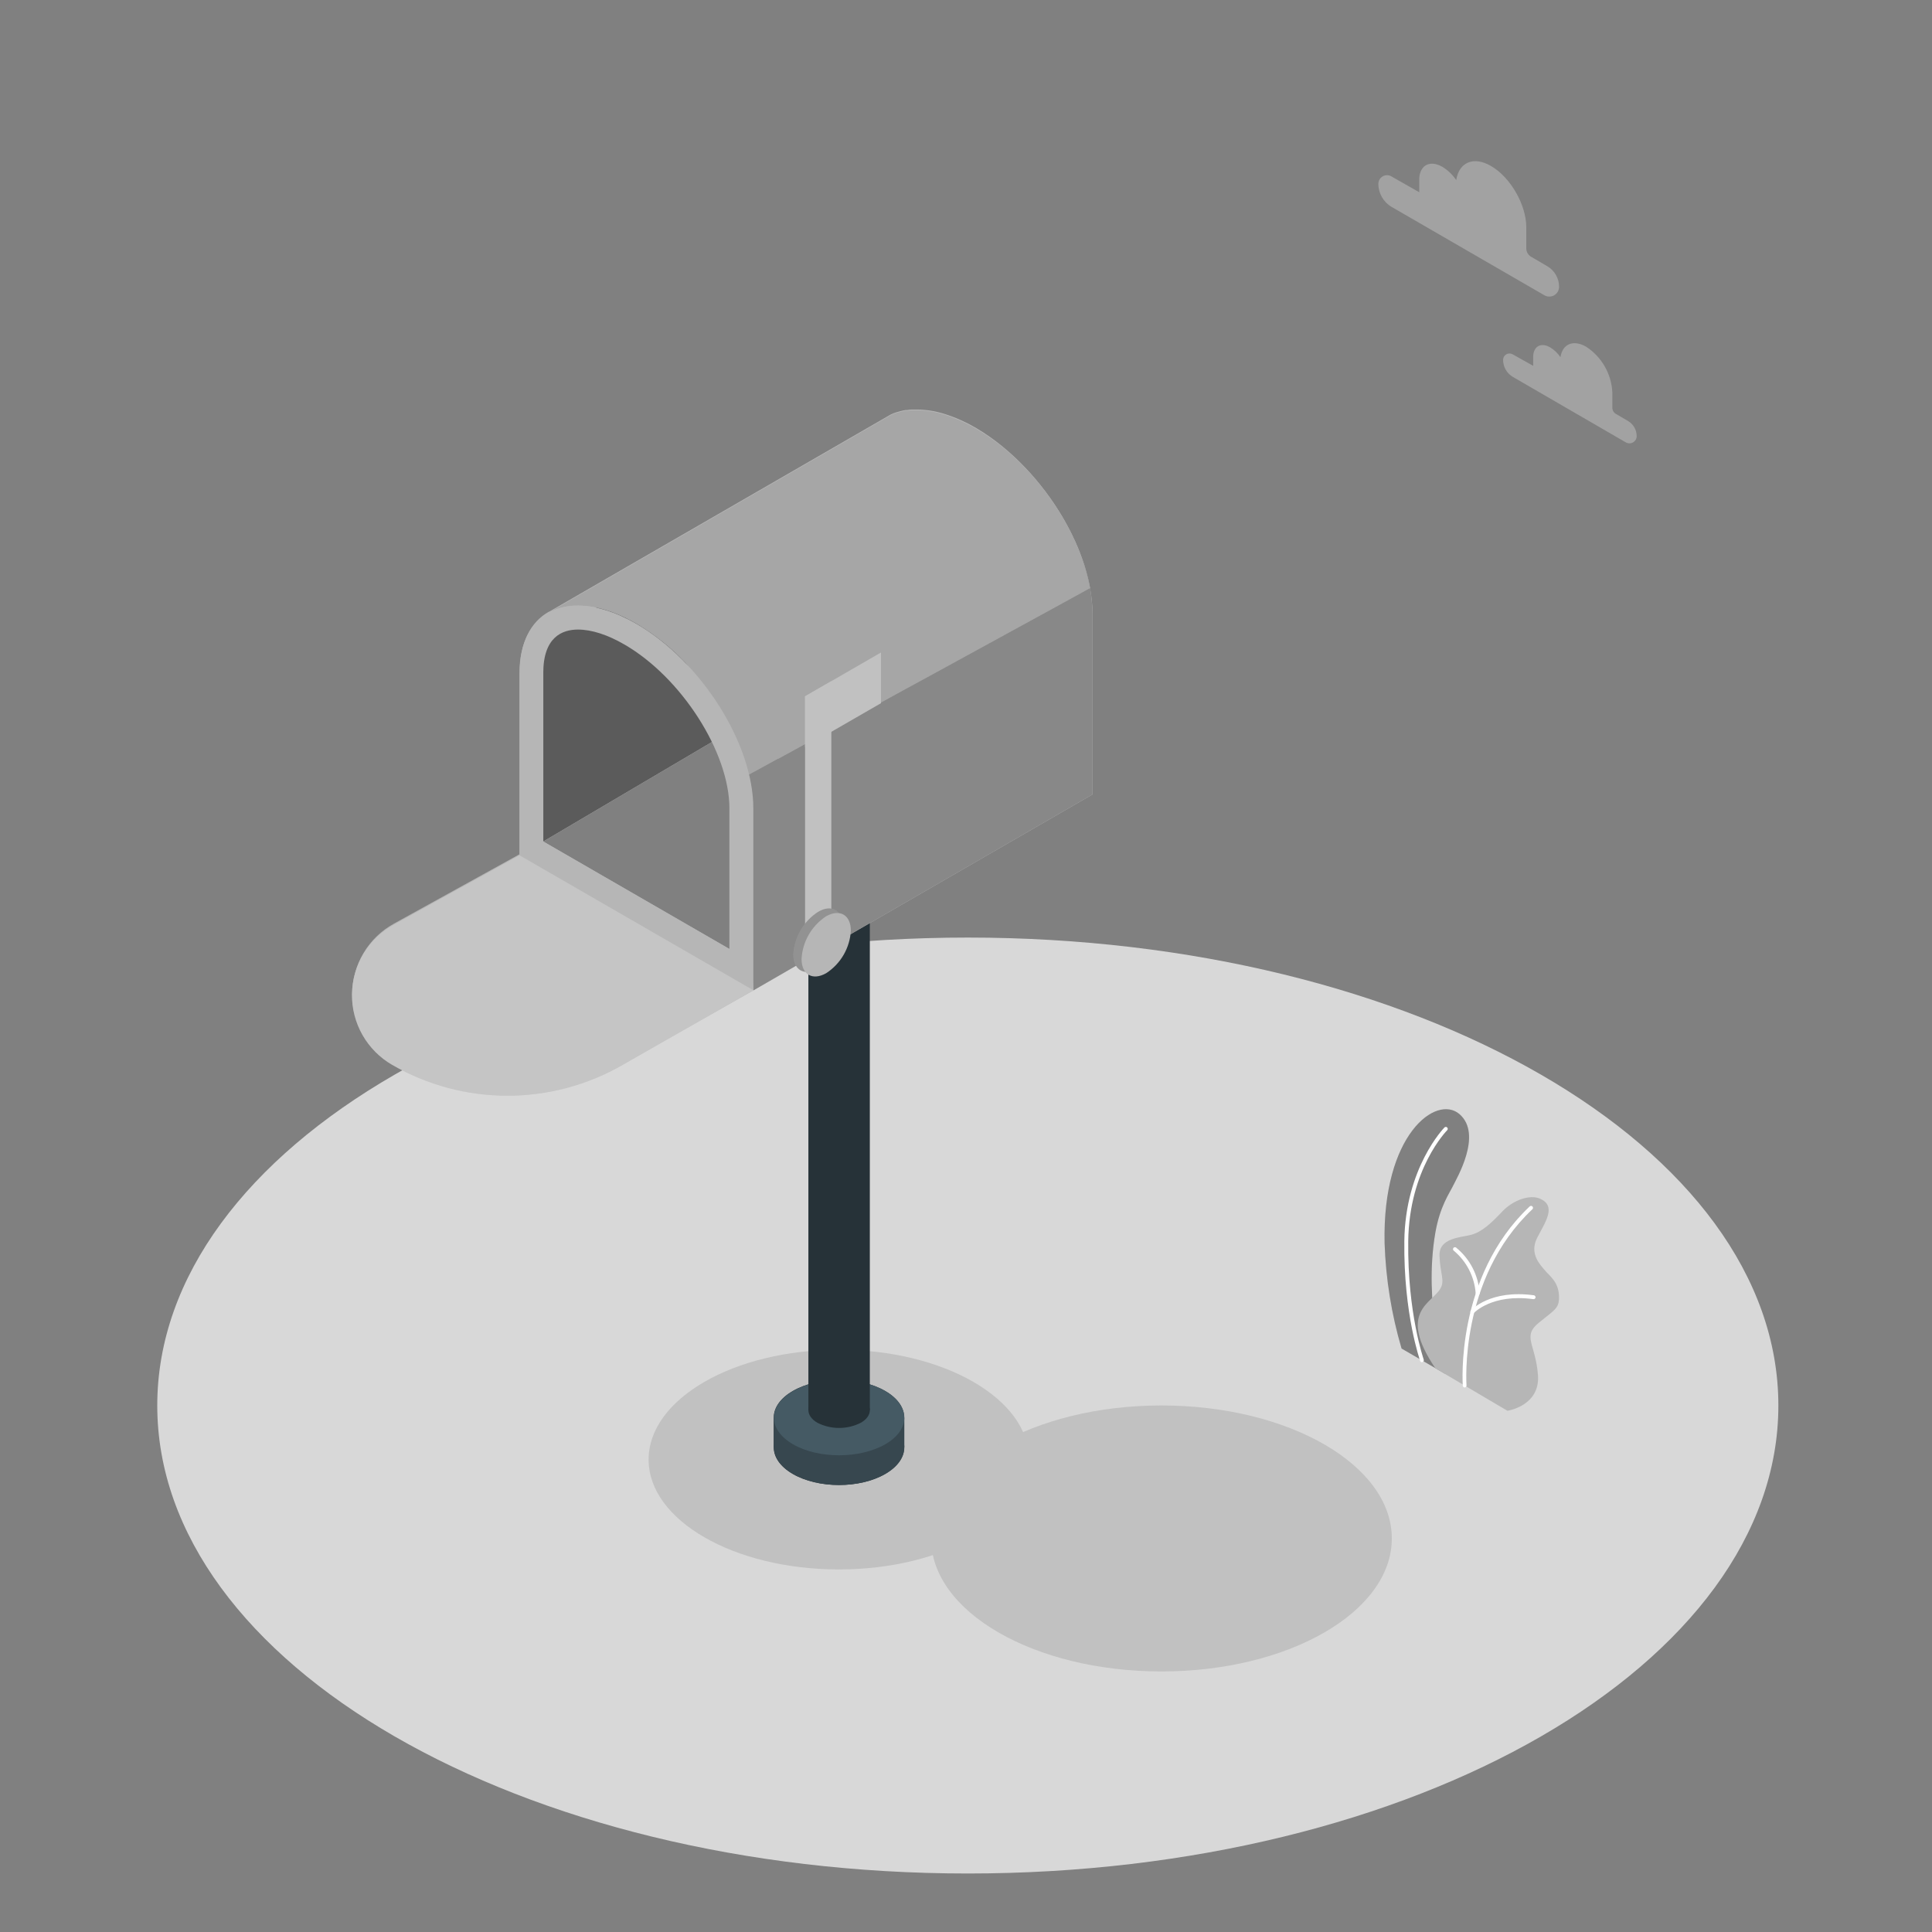 <svg width="160" height="160" viewBox="0 0 160 160" fill="none" xmlns="http://www.w3.org/2000/svg">
<rect x="0" y="0" width="160" height="160" fill="#808080" stroke="none"/>
<path d="M80.15 155.155C117.223 155.155 147.277 137.804 147.277 116.4C147.277 94.996 117.223 77.645 80.15 77.645C43.077 77.645 13.024 94.996 13.024 116.4C13.024 137.804 43.077 155.155 80.15 155.155Z" fill="#D8D8D8"/>
<path d="M69.472 129.974C78.174 129.974 85.229 125.901 85.229 120.877C85.229 115.852 78.174 111.779 69.472 111.779C60.77 111.779 53.715 115.852 53.715 120.877C53.715 125.901 60.77 129.974 69.472 129.974Z" fill="#C1C1C1"/>
<path d="M96.186 138.422C106.723 138.422 115.264 133.491 115.264 127.408C115.264 121.325 106.723 116.394 96.186 116.394C85.649 116.394 77.107 121.325 77.107 127.408C77.107 133.491 85.649 138.422 96.186 138.422Z" fill="#C1C1C1"/>
<path d="M74.88 117.395C74.88 116.595 74.355 115.795 73.299 115.19C71.19 113.971 67.769 113.971 65.661 115.19C64.605 115.798 64.077 116.598 64.077 117.395V119.862C64.077 120.662 64.605 121.462 65.661 122.07C67.769 123.286 71.19 123.286 73.299 122.07C74.355 121.459 74.88 120.662 74.88 119.862V117.395Z" fill="#263238"/>
<path d="M73.312 117.658C75.421 118.877 75.421 120.858 73.312 122.07C71.203 123.283 67.782 123.286 65.674 122.07C63.565 120.854 63.562 118.87 65.674 117.658C67.786 116.445 71.203 116.442 73.312 117.658Z" fill="#37474F"/>
<path d="M74.893 117.395H64.089V119.862H74.893V117.395Z" fill="#37474F"/>
<path d="M73.312 115.2C75.421 116.416 75.421 118.4 73.312 119.61C71.203 120.819 67.782 120.829 65.674 119.61C63.565 118.39 63.562 116.41 65.674 115.2C67.786 113.99 71.203 113.971 73.312 115.2Z" fill="#455A64"/>
<path d="M71.29 115.75C72.285 116.323 72.285 117.254 71.29 117.827C70.732 118.11 70.116 118.257 69.491 118.257C68.866 118.257 68.25 118.11 67.693 117.827C66.701 117.254 66.701 116.323 67.693 115.75C68.25 115.468 68.866 115.321 69.491 115.321C70.116 115.321 70.732 115.468 71.29 115.75Z" fill="#263238"/>
<path d="M72.035 70.211H66.947V116.79H72.035V70.211Z" fill="#263238"/>
<path d="M90.27 48.701V48.666C90.222 48.4 90.164 48.131 90.097 47.862C90.106 47.891 90.113 47.92 90.119 47.949C90.078 47.766 90.03 47.584 89.978 47.402C89.998 47.469 90.014 47.536 90.03 47.603C89.978 47.402 89.921 47.203 89.86 47.002C89.889 47.088 89.918 47.178 89.94 47.264C89.908 47.149 89.873 47.034 89.838 46.918L89.78 46.736V46.71V46.73C89.35 45.425 88.784 44.169 88.091 42.982C88.068 42.941 88.046 42.899 88.02 42.858C86.276 39.891 83.748 37.181 80.926 35.498L80.788 35.414C79.979 34.944 79.12 34.564 78.228 34.282C77.487 34.047 76.715 33.923 75.937 33.914H75.668H75.505C75.371 33.914 75.239 33.939 75.111 33.958H74.993L74.775 34C74.683 34.019 74.59 34.042 74.5 34.067L74.251 34.141C74.251 34.141 74.251 34.141 74.234 34.141L73.985 34.23C73.902 34.266 73.819 34.301 73.742 34.339L73.191 34.659L45.476 50.659H45.454C43.953 51.501 43.044 53.219 43.044 55.661V70.736L32.615 76.496C31.582 77.066 30.719 77.899 30.114 78.912C29.509 79.925 29.183 81.08 29.171 82.26C29.159 83.439 29.461 84.601 30.045 85.626C30.63 86.651 31.476 87.502 32.497 88.093C35.401 89.768 38.695 90.65 42.047 90.65C45.4 90.65 48.694 89.768 51.598 88.093L62.401 82.013L90.475 65.792V50.714C90.466 50.038 90.398 49.364 90.27 48.701Z" fill="#B6B6B6"/>
<path d="M44.995 69.69V52.848L62.825 42.653L64.432 58.224L44.995 69.69Z" fill="#B6B6B6"/>
<path opacity="0.5" d="M44.995 69.69V52.848L62.825 42.653L64.432 58.224L44.995 69.69Z" fill="black"/>
<path d="M44.995 69.69L64.432 58.224V76.55L60.413 78.592L44.995 69.69Z" fill="#B6B6B6"/>
<path opacity="0.3" d="M44.995 69.69L64.432 58.224V76.55L60.413 78.592L44.995 69.69Z" fill="black"/>
<path d="M90.272 48.701L88.429 49.715L77.21 55.856L75.181 56.96L61.158 64.64C60.269 63.136 57.958 56.118 56.726 54.848C55.539 53.6 54.185 52.523 52.701 51.648C50.941 50.63 49.293 50.147 47.869 50.147C47.031 50.13 46.203 50.327 45.462 50.72L73.181 34.72L73.731 34.4C73.808 34.362 73.891 34.326 73.974 34.291L74.224 34.202C74.224 34.202 74.224 34.202 74.24 34.202L74.49 34.128C74.579 34.102 74.672 34.08 74.765 34.061L74.982 34.019H75.101C75.229 34 75.36 33.984 75.494 33.974H75.658H75.926C76.704 33.984 77.476 34.108 78.218 34.342C79.11 34.625 79.968 35.005 80.778 35.475L80.915 35.558C85.552 38.262 89.398 43.802 90.272 48.701Z" fill="#B6B6B6"/>
<g opacity="0.3">
<path opacity="0.3" d="M90.272 48.701L88.429 49.715L77.21 55.856L75.181 56.96L61.158 64.64C60.269 63.136 57.958 56.118 56.726 54.848C55.539 53.6 54.185 52.523 52.701 51.648C50.941 50.63 49.293 50.147 47.869 50.147C47.031 50.13 46.203 50.327 45.462 50.72L73.181 34.72L73.731 34.4C73.808 34.362 73.891 34.326 73.974 34.291L74.224 34.202C74.224 34.202 74.224 34.202 74.24 34.202L74.49 34.128C74.579 34.102 74.672 34.08 74.765 34.061L74.982 34.019H75.101C75.229 34 75.36 33.984 75.494 33.974H75.658H75.926C76.704 33.984 77.476 34.108 78.218 34.342C79.11 34.625 79.968 35.005 80.778 35.475L80.915 35.558C85.552 38.262 89.398 43.802 90.272 48.701Z" fill="black"/>
</g>
<path d="M88 42.88C88.026 42.919 88.052 42.961 88.074 43.002C88.061 42.951 88.039 42.909 88 42.88Z" fill="#B6B6B6"/>
<path d="M89.488 45.92C89.835 46.821 90.097 47.752 90.272 48.701L88.429 49.715L77.209 55.856L75.181 56.96L61.158 64.64L62.4 82.013L90.473 65.792V50.714C90.436 49.069 90.102 47.446 89.488 45.92Z" fill="#B6B6B6"/>
<path d="M89.072 44.915C88.953 44.653 88.829 44.387 88.697 44.125C88.829 44.387 88.96 44.653 89.072 44.915Z" fill="#B6B6B6"/>
<path d="M88.211 43.2C88.345 43.443 88.48 43.686 88.605 43.933C88.48 43.699 88.349 43.456 88.211 43.2Z" fill="#B6B6B6"/>
<path d="M89.478 45.891C89.366 45.603 89.248 45.318 89.123 45.034C89.248 45.318 89.366 45.603 89.478 45.891Z" fill="#B6B6B6"/>
<g opacity="0.5">
<path opacity="0.5" d="M88 42.88C88.026 42.919 88.052 42.961 88.074 43.002C88.061 42.951 88.039 42.909 88 42.88Z" fill="black"/>
<path opacity="0.5" d="M89.488 45.92C89.835 46.821 90.097 47.752 90.272 48.701L88.429 49.715L77.209 55.856L75.181 56.96L61.158 64.64L62.4 82.013L90.473 65.792V50.714C90.436 49.069 90.102 47.446 89.488 45.92Z" fill="black"/>
<path opacity="0.5" d="M89.072 44.915C88.953 44.653 88.829 44.387 88.697 44.125C88.829 44.387 88.96 44.653 89.072 44.915Z" fill="black"/>
<path opacity="0.5" d="M88.211 43.2C88.345 43.443 88.48 43.686 88.605 43.933C88.48 43.699 88.349 43.456 88.211 43.2Z" fill="black"/>
<path opacity="0.5" d="M89.478 45.891C89.366 45.603 89.248 45.318 89.123 45.034C89.248 45.318 89.366 45.603 89.478 45.891Z" fill="black"/>
</g>
<path d="M47.868 52.138C48.985 52.138 50.316 52.563 51.709 53.373C56.422 56.093 60.406 62.304 60.406 66.938V78.592L44.989 69.689V55.754C44.989 52.765 46.55 52.138 47.868 52.138ZM47.868 50.16C44.969 50.16 43.02 52.166 43.02 55.754V70.829L62.387 82.029V66.938C62.387 61.587 58.051 54.749 52.704 51.661C50.944 50.646 49.289 50.16 47.868 50.16Z" fill="#B6B6B6"/>
<path d="M43.021 70.829L32.592 76.589C31.559 77.158 30.695 77.992 30.09 79.005C29.485 80.018 29.16 81.173 29.148 82.353C29.136 83.532 29.437 84.694 30.022 85.719C30.606 86.744 31.452 87.595 32.474 88.186C35.378 89.861 38.671 90.743 42.024 90.743C45.377 90.743 48.67 89.861 51.574 88.186L62.4 82.013L43.021 70.829Z" fill="#B6B6B6"/>
<path opacity="0.2" d="M43.021 70.829L32.592 76.589C31.559 77.158 30.695 77.992 30.09 79.005C29.485 80.018 29.16 81.173 29.148 82.353C29.136 83.532 29.437 84.694 30.022 85.719C30.606 86.744 31.452 87.595 32.474 88.186C35.378 89.861 38.671 90.743 42.024 90.743C45.377 90.743 48.67 89.861 51.574 88.186L62.4 82.013L43.021 70.829Z" fill="white"/>
<path d="M68.848 77.421L66.672 78.675V57.667L68.848 56.41V77.421Z" fill="#C1C1C1"/>
<path d="M72.957 58.237L66.672 61.862V57.667L72.957 54.038V58.237Z" fill="#C1C1C1"/>
<path d="M69.786 76.682C69.747 77.39 69.542 78.079 69.188 78.694C68.833 79.308 68.338 79.83 67.744 80.218C66.614 80.858 65.699 80.342 65.699 79.04C65.74 78.334 65.947 77.648 66.302 77.036C66.657 76.425 67.151 75.905 67.744 75.52C68.87 74.851 69.786 75.379 69.786 76.682Z" fill="#B6B6B6"/>
<path opacity="0.2" d="M69.786 76.682C69.747 77.39 69.542 78.079 69.188 78.694C68.833 79.308 68.338 79.83 67.744 80.218C66.614 80.858 65.699 80.342 65.699 79.04C65.74 78.334 65.947 77.648 66.302 77.036C66.657 76.425 67.151 75.905 67.744 75.52C68.87 74.851 69.786 75.379 69.786 76.682Z" fill="black"/>
<path d="M70.464 77.075C70.424 77.781 70.218 78.467 69.863 79.079C69.508 79.69 69.015 80.21 68.422 80.595C67.296 81.235 66.381 80.717 66.381 79.414C66.42 78.706 66.625 78.017 66.98 77.403C67.335 76.788 67.829 76.266 68.422 75.878C69.552 75.245 70.464 75.773 70.464 77.075Z" fill="#B6B6B6"/>
<path d="M116.071 111.68L119.68 113.773C119.68 113.773 117.856 107.952 118.867 102.099C119.248 99.891 120.055 98.794 120.336 98.202C120.618 97.61 122.8 93.962 120.88 92.278C118.96 90.595 114.464 93.942 114.666 102.96C114.765 105.914 115.237 108.844 116.071 111.68Z" fill="#B6B6B6"/>
<path opacity="0.3" d="M116.071 111.68L119.68 113.773C119.68 113.773 117.856 107.952 118.867 102.099C119.248 99.891 120.055 98.794 120.336 98.202C120.618 97.61 122.8 93.962 120.88 92.278C118.96 90.595 114.464 93.942 114.666 102.96C114.765 105.914 115.237 108.844 116.071 111.68Z" fill="black"/>
<path d="M117.76 112.813C117.727 112.812 117.696 112.802 117.669 112.783C117.642 112.764 117.622 112.738 117.61 112.707C117.61 112.669 116.231 108.867 116.301 102.787C116.371 96.707 119.591 93.405 119.623 93.373C119.653 93.343 119.694 93.326 119.736 93.326C119.779 93.326 119.82 93.343 119.85 93.373C119.88 93.403 119.897 93.444 119.897 93.487C119.897 93.529 119.88 93.57 119.85 93.6C119.818 93.632 116.695 96.8 116.624 102.79C116.554 108.781 117.904 112.554 117.904 112.592C117.919 112.632 117.917 112.676 117.899 112.714C117.881 112.753 117.848 112.782 117.808 112.797C117.793 112.805 117.777 112.811 117.76 112.813Z" fill="white"/>
<path d="M118.871 113.315L124.839 116.835C124.839 116.835 127.572 116.432 127.367 113.859C127.162 111.286 126.048 110.678 127.431 109.549C128.813 108.419 129.172 108.346 129.104 107.235C129.037 106.125 128.295 105.635 127.943 105.206C127.591 104.778 126.615 103.846 127.303 102.509C127.991 101.171 128.922 99.882 127.54 99.27C126.711 98.906 125.322 99.363 124.404 100.339C123.485 101.315 122.72 102.022 121.844 102.259C120.967 102.496 119.152 102.502 119.213 104.006C119.274 105.51 119.664 106.029 119.3 106.694C118.618 107.933 115.684 108.611 118.871 113.315Z" fill="#B6B6B6"/>
<path d="M121.302 114.906C121.262 114.906 121.222 114.89 121.193 114.862C121.163 114.834 121.145 114.796 121.142 114.755C121.142 114.666 120.483 105.77 126.666 99.926C126.68 99.908 126.698 99.894 126.719 99.883C126.74 99.873 126.763 99.867 126.786 99.865C126.809 99.865 126.832 99.868 126.854 99.877C126.875 99.886 126.895 99.899 126.911 99.916C126.927 99.932 126.939 99.952 126.947 99.974C126.955 99.996 126.957 100.019 126.956 100.043C126.954 100.066 126.947 100.088 126.935 100.108C126.924 100.129 126.908 100.146 126.89 100.16C120.81 105.894 121.45 114.643 121.45 114.73C121.453 114.772 121.44 114.815 121.412 114.848C121.385 114.881 121.345 114.902 121.302 114.906Z" fill="white"/>
<path d="M122.371 107.277C122.331 107.277 122.292 107.262 122.263 107.235C122.233 107.207 122.215 107.17 122.211 107.13C122.164 106.446 121.979 105.779 121.667 105.168C121.355 104.558 120.923 104.017 120.397 103.578C120.38 103.565 120.366 103.55 120.355 103.532C120.344 103.514 120.336 103.494 120.333 103.473C120.33 103.452 120.331 103.431 120.336 103.41C120.34 103.39 120.349 103.371 120.362 103.354C120.374 103.337 120.39 103.322 120.408 103.311C120.426 103.3 120.446 103.293 120.466 103.29C120.487 103.286 120.509 103.287 120.529 103.292C120.549 103.297 120.569 103.306 120.586 103.318C121.154 103.781 121.621 104.356 121.957 105.007C122.292 105.659 122.489 106.373 122.535 107.104C122.536 107.125 122.534 107.147 122.527 107.167C122.52 107.187 122.51 107.206 122.496 107.222C122.482 107.238 122.465 107.251 122.446 107.261C122.426 107.27 122.405 107.276 122.384 107.277H122.371Z" fill="white"/>
<path d="M121.92 108.8C121.88 108.801 121.841 108.786 121.811 108.758C121.796 108.744 121.785 108.726 121.776 108.706C121.768 108.687 121.764 108.666 121.764 108.645C121.764 108.624 121.768 108.603 121.776 108.583C121.785 108.564 121.796 108.546 121.811 108.531C121.875 108.458 123.431 106.778 127.027 107.27C127.07 107.277 127.108 107.299 127.135 107.333C127.161 107.367 127.173 107.41 127.168 107.453C127.162 107.495 127.139 107.533 127.105 107.559C127.071 107.585 127.028 107.596 126.986 107.59C123.555 107.12 122.067 108.73 122.051 108.746C122.035 108.764 122.015 108.778 121.992 108.788C121.969 108.797 121.945 108.801 121.92 108.8Z" fill="white"/>
<path d="M115.219 14.602L117.536 15.92V15.101C117.536 15.043 117.536 14.982 117.536 14.928C117.536 14.874 117.536 14.816 117.536 14.762V14.742C117.619 13.654 118.442 13.238 119.456 13.818C119.911 14.098 120.3 14.472 120.598 14.915C120.826 13.44 122.029 12.906 123.478 13.747C125.091 14.678 126.4 16.96 126.4 18.816V20.573C126.401 20.712 126.438 20.848 126.508 20.969C126.577 21.09 126.677 21.19 126.797 21.261L128.157 22.058C128.45 22.233 128.693 22.481 128.861 22.778C129.03 23.076 129.118 23.412 129.117 23.754C129.116 23.895 129.078 24.035 129.007 24.157C128.935 24.28 128.833 24.382 128.71 24.453C128.587 24.524 128.447 24.561 128.306 24.561C128.164 24.562 128.024 24.525 127.901 24.454L115.254 17.139C114.918 16.945 114.639 16.664 114.445 16.327C114.251 15.99 114.149 15.608 114.15 15.219C114.152 15.095 114.185 14.972 114.248 14.865C114.311 14.757 114.401 14.668 114.509 14.605C114.616 14.543 114.739 14.51 114.863 14.509C114.988 14.508 115.111 14.54 115.219 14.602Z" fill="#A2A2A2"/>
<path d="M125.261 29.337L126.973 30.297V29.706C126.973 29.661 126.973 29.619 126.973 29.578C126.973 29.536 126.973 29.494 126.973 29.453C127.034 28.649 127.642 28.342 128.384 28.771C128.721 28.977 129.009 29.253 129.229 29.581C129.395 28.489 130.285 28.096 131.363 28.717C131.992 29.129 132.516 29.683 132.892 30.334C133.267 30.986 133.485 31.716 133.526 32.467V33.766C133.527 33.869 133.554 33.97 133.605 34.059C133.656 34.148 133.729 34.223 133.818 34.275L134.826 34.864C135.044 34.993 135.225 35.176 135.351 35.396C135.476 35.616 135.542 35.865 135.542 36.118C135.542 36.223 135.515 36.326 135.462 36.417C135.41 36.508 135.334 36.583 135.244 36.636C135.153 36.688 135.05 36.716 134.945 36.716C134.84 36.716 134.737 36.689 134.646 36.637L125.286 31.213C125.04 31.068 124.836 30.861 124.694 30.613C124.553 30.365 124.479 30.084 124.48 29.798C124.48 29.707 124.505 29.617 124.55 29.538C124.596 29.459 124.661 29.393 124.74 29.346C124.818 29.3 124.908 29.275 124.999 29.273C125.09 29.272 125.181 29.294 125.261 29.337Z" fill="#A2A2A2"/>
</svg>

